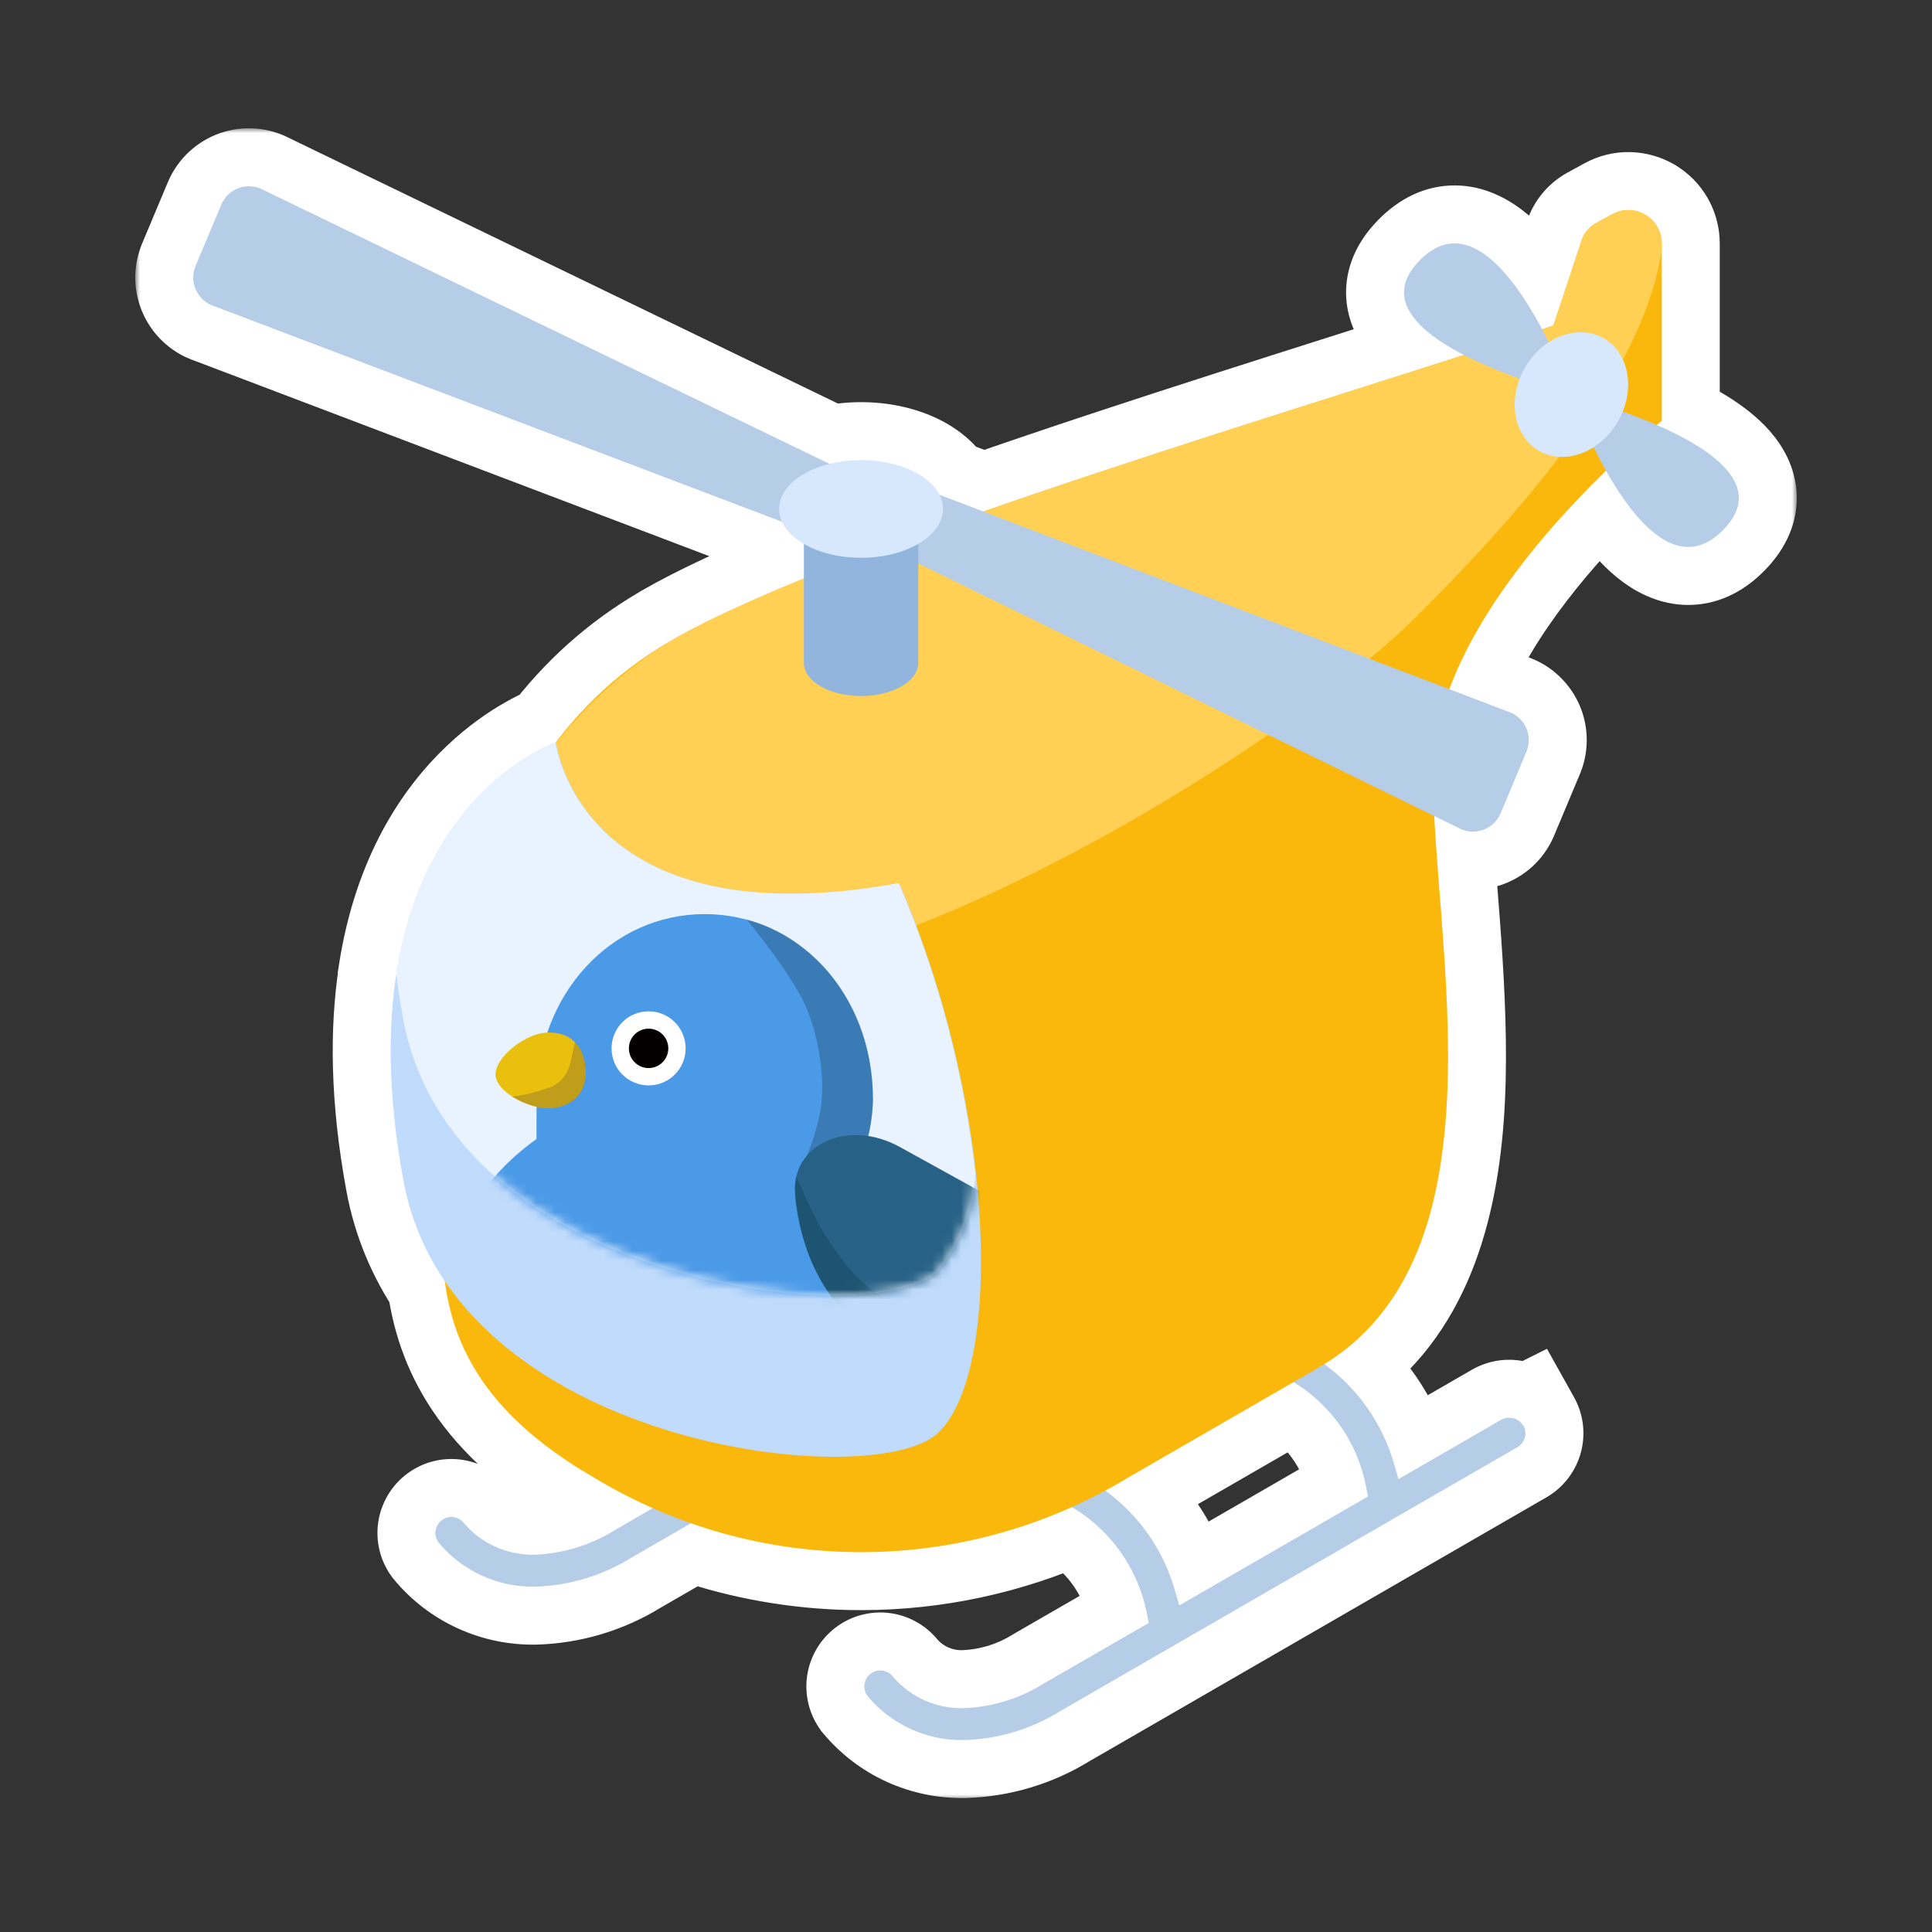 <svg width="200" height="200" viewBox="0 0 200 200" fill="none" xmlns="http://www.w3.org/2000/svg">
<rect x="0" y="0" width="200" height="200" fill="#333333" stroke="none"/>
<mask id="path-1-outside-1_922_10203" maskUnits="userSpaceOnUse" x="14.002" y="13.278" width="172" height="173" fill="black">
<rect fill="white" x="14.002" y="13.278" width="172" height="173"/>
<path d="M24.768 19.445C25.175 19.303 25.608 19.251 26.034 19.29C26.46 19.329 26.879 19.452 27.253 19.658L85.872 48.019C86.876 47.768 87.98 47.631 89.137 47.631C92.967 47.631 96.201 49.145 97.255 51.22L101.802 52.953C118.633 47.077 137.633 41.222 151.532 36.744C146.872 34.341 143.256 31.03 146.727 27.212C151.633 21.81 156.581 28.34 159.636 34.086C160.034 33.952 160.425 33.822 160.807 33.692L163.729 24.888H163.725C163.757 24.791 163.793 24.696 163.834 24.604C164.093 23.976 164.556 23.452 165.158 23.125L166.901 22.17C167.43 21.879 168.024 21.73 168.625 21.743C169.225 21.756 169.812 21.924 170.329 22.227C170.845 22.537 171.278 22.97 171.575 23.493C171.836 23.953 171.987 24.467 172.02 24.992C172.025 25.067 172.027 25.142 172.027 25.217V43.57C172.02 43.576 171.84 43.723 171.511 43.995C177.129 46.436 182.647 50.188 178.618 54.609C173.995 59.696 169.334 54.189 166.255 48.73C160.935 53.886 153.375 62.326 150.038 71.349L156.062 73.646C156.475 73.769 156.856 73.976 157.178 74.26C157.501 74.544 157.773 74.886 157.954 75.267C158.141 75.654 158.243 76.073 158.256 76.506C158.269 76.938 158.199 77.365 158.038 77.765L155.326 84.233C155.151 84.627 154.9 84.983 154.584 85.273C154.267 85.564 153.892 85.783 153.486 85.925C153.079 86.06 152.647 86.112 152.221 86.08C151.795 86.041 151.375 85.918 151 85.712L148.473 84.475C149.405 102.523 154.566 130.448 137.094 141.216C138.346 142.128 139.487 143.189 140.492 144.38C142.228 146.433 143.519 148.835 144.274 151.417L144.771 153.115L155.411 146.969C155.791 146.762 156.243 146.711 156.663 146.82C157.082 146.93 157.45 147.201 157.676 147.569L157.702 147.557C157.915 147.937 157.973 148.383 157.857 148.803C157.741 149.222 157.469 149.583 157.095 149.803L109.724 177.155C106.742 179.002 103.326 180.029 99.821 180.132C97.91 180.17 96.025 179.783 94.289 178.995C92.552 178.208 91.022 177.033 89.802 175.567C89.673 175.387 89.577 175.192 89.525 174.979C89.473 174.766 89.46 174.547 89.493 174.334C89.525 174.121 89.602 173.915 89.711 173.727C89.821 173.54 89.97 173.379 90.144 173.25C90.318 173.121 90.512 173.023 90.725 172.972C90.938 172.92 91.158 172.907 91.371 172.939C91.584 172.972 91.791 173.049 91.978 173.159C92.165 173.269 92.326 173.418 92.456 173.592C93.359 174.644 94.489 175.476 95.754 176.038C97.02 176.593 98.395 176.865 99.783 176.826C102.713 176.716 105.567 175.839 108.052 174.276L118.917 168.008L118.723 167.033C118.252 164.606 117.238 162.321 115.766 160.339C114.466 158.594 112.828 157.12 110.955 156.013C104.114 159.079 96.682 160.681 89.137 160.681C83.568 160.681 78.06 159.807 72.806 158.117C72.565 158.117 72.32 158.115 72.075 158.104C71.648 158.094 71.248 158.081 70.873 158.065L65.316 161.274C62.333 163.121 58.918 164.148 55.413 164.251C53.508 164.29 51.617 163.902 49.88 163.108C48.15 162.321 46.614 161.146 45.4 159.674C45.271 159.5 45.174 159.306 45.123 159.093C45.071 158.88 45.058 158.66 45.09 158.447C45.123 158.234 45.2 158.027 45.31 157.84C45.42 157.653 45.569 157.491 45.743 157.362C45.917 157.233 46.111 157.137 46.324 157.085C46.537 157.033 46.756 157.02 46.969 157.053C47.182 157.085 47.389 157.163 47.576 157.272C47.763 157.382 47.924 157.531 48.053 157.705C48.957 158.757 50.08 159.59 51.352 160.151C52.624 160.707 53.999 160.977 55.387 160.938C58.318 160.822 61.171 159.944 63.657 158.389L65.826 157.135C64.896 156.558 64.565 155.674 63.912 154.338C63.1 153.902 62.298 153.445 61.507 152.966C50.046 146.345 46.905 139.126 46.044 132.616C43.983 129.579 42.483 126.116 41.759 122.192C40.178 113.614 40.14 106.59 41.024 100.856C41.022 100.839 41.019 100.822 41.017 100.805C44 81.501 57.453 76.86 57.504 76.842C57.504 76.842 57.505 76.847 57.506 76.858C57.525 76.851 57.539 76.847 57.547 76.845C60.597 72.826 64.431 69.255 69.255 66.443C69.304 66.413 69.353 66.382 69.402 66.352C72.896 64.335 77.655 62.152 83.217 59.887V56.304C82.149 55.683 81.356 54.896 80.953 54.013L22.199 31.704C21.792 31.581 21.411 31.368 21.088 31.091C20.766 30.813 20.501 30.471 20.314 30.084C20.127 29.697 20.023 29.277 20.003 28.852C19.991 28.425 20.062 27.999 20.217 27.599L22.928 21.137C23.102 20.743 23.354 20.388 23.67 20.098C23.987 19.807 24.361 19.581 24.768 19.445ZM116.767 152.966C115.995 153.433 115.212 153.88 114.42 154.307C115.668 155.215 116.806 156.273 117.806 157.459C119.549 159.512 120.834 161.913 121.583 164.502L122.08 166.193L141.615 154.916L141.421 153.947C140.963 151.514 139.962 149.222 138.484 147.24C137.236 145.567 135.678 144.152 133.902 143.072L116.767 152.966Z"/>
</mask>
<path d="M24.768 19.445C25.175 19.303 25.608 19.251 26.034 19.29C26.46 19.329 26.879 19.452 27.253 19.658L85.872 48.019C86.876 47.768 87.98 47.631 89.137 47.631C92.967 47.631 96.201 49.145 97.255 51.22L101.802 52.953C118.633 47.077 137.633 41.222 151.532 36.744C146.872 34.341 143.256 31.03 146.727 27.212C151.633 21.81 156.581 28.34 159.636 34.086C160.034 33.952 160.425 33.822 160.807 33.692L163.729 24.888H163.725C163.757 24.791 163.793 24.696 163.834 24.604C164.093 23.976 164.556 23.452 165.158 23.125L166.901 22.17C167.43 21.879 168.024 21.73 168.625 21.743C169.225 21.756 169.812 21.924 170.329 22.227C170.845 22.537 171.278 22.97 171.575 23.493C171.836 23.953 171.987 24.467 172.02 24.992C172.025 25.067 172.027 25.142 172.027 25.217V43.57C172.02 43.576 171.84 43.723 171.511 43.995C177.129 46.436 182.647 50.188 178.618 54.609C173.995 59.696 169.334 54.189 166.255 48.73C160.935 53.886 153.375 62.326 150.038 71.349L156.062 73.646C156.475 73.769 156.856 73.976 157.178 74.26C157.501 74.544 157.773 74.886 157.954 75.267C158.141 75.654 158.243 76.073 158.256 76.506C158.269 76.938 158.199 77.365 158.038 77.765L155.326 84.233C155.151 84.627 154.9 84.983 154.584 85.273C154.267 85.564 153.892 85.783 153.486 85.925C153.079 86.06 152.647 86.112 152.221 86.08C151.795 86.041 151.375 85.918 151 85.712L148.473 84.475C149.405 102.523 154.566 130.448 137.094 141.216C138.346 142.128 139.487 143.189 140.492 144.38C142.228 146.433 143.519 148.835 144.274 151.417L144.771 153.115L155.411 146.969C155.791 146.762 156.243 146.711 156.663 146.82C157.082 146.93 157.45 147.201 157.676 147.569L157.702 147.557C157.915 147.937 157.973 148.383 157.857 148.803C157.741 149.222 157.469 149.583 157.095 149.803L109.724 177.155C106.742 179.002 103.326 180.029 99.821 180.132C97.91 180.17 96.025 179.783 94.289 178.995C92.552 178.208 91.022 177.033 89.802 175.567C89.673 175.387 89.577 175.192 89.525 174.979C89.473 174.766 89.46 174.547 89.493 174.334C89.525 174.121 89.602 173.915 89.711 173.727C89.821 173.54 89.97 173.379 90.144 173.25C90.318 173.121 90.512 173.023 90.725 172.972C90.938 172.92 91.158 172.907 91.371 172.939C91.584 172.972 91.791 173.049 91.978 173.159C92.165 173.269 92.326 173.418 92.456 173.592C93.359 174.644 94.489 175.476 95.754 176.038C97.02 176.593 98.395 176.865 99.783 176.826C102.713 176.716 105.567 175.839 108.052 174.276L118.917 168.008L118.723 167.033C118.252 164.606 117.238 162.321 115.766 160.339C114.466 158.594 112.828 157.12 110.955 156.013C104.114 159.079 96.682 160.681 89.137 160.681C83.568 160.681 78.06 159.807 72.806 158.117C72.565 158.117 72.32 158.115 72.075 158.104C71.648 158.094 71.248 158.081 70.873 158.065L65.316 161.274C62.333 163.121 58.918 164.148 55.413 164.251C53.508 164.29 51.617 163.902 49.88 163.108C48.15 162.321 46.614 161.146 45.4 159.674C45.271 159.5 45.174 159.306 45.123 159.093C45.071 158.88 45.058 158.66 45.09 158.447C45.123 158.234 45.2 158.027 45.31 157.84C45.42 157.653 45.569 157.491 45.743 157.362C45.917 157.233 46.111 157.137 46.324 157.085C46.537 157.033 46.756 157.02 46.969 157.053C47.182 157.085 47.389 157.163 47.576 157.272C47.763 157.382 47.924 157.531 48.053 157.705C48.957 158.757 50.08 159.59 51.352 160.151C52.624 160.707 53.999 160.977 55.387 160.938C58.318 160.822 61.171 159.944 63.657 158.389L65.826 157.135C64.896 156.558 64.565 155.674 63.912 154.338C63.1 153.902 62.298 153.445 61.507 152.966C50.046 146.345 46.905 139.126 46.044 132.616C43.983 129.579 42.483 126.116 41.759 122.192C40.178 113.614 40.14 106.59 41.024 100.856C41.022 100.839 41.019 100.822 41.017 100.805C44 81.501 57.453 76.86 57.504 76.842C57.504 76.842 57.505 76.847 57.506 76.858C57.525 76.851 57.539 76.847 57.547 76.845C60.597 72.826 64.431 69.255 69.255 66.443C69.304 66.413 69.353 66.382 69.402 66.352C72.896 64.335 77.655 62.152 83.217 59.887V56.304C82.149 55.683 81.356 54.896 80.953 54.013L22.199 31.704C21.792 31.581 21.411 31.368 21.088 31.091C20.766 30.813 20.501 30.471 20.314 30.084C20.127 29.697 20.023 29.277 20.003 28.852C19.991 28.425 20.062 27.999 20.217 27.599L22.928 21.137C23.102 20.743 23.354 20.388 23.67 20.098C23.987 19.807 24.361 19.581 24.768 19.445ZM116.767 152.966C115.995 153.433 115.212 153.88 114.42 154.307C115.668 155.215 116.806 156.273 117.806 157.459C119.549 159.512 120.834 161.913 121.583 164.502L122.08 166.193L141.615 154.916L141.421 153.947C140.963 151.514 139.962 149.222 138.484 147.24C137.236 145.567 135.678 144.152 133.902 143.072L116.767 152.966Z" fill="#E8F4FA"/>
<path d="M24.768 19.445L26.666 25.137L26.706 25.124L26.746 25.11L24.768 19.445ZM26.034 19.29L26.577 13.315L26.577 13.315L26.034 19.29ZM27.253 19.658L24.355 24.912L24.496 24.989L24.64 25.059L27.253 19.658ZM85.872 48.019L83.258 53.42L85.213 54.365L87.321 53.841L85.872 48.019ZM89.137 47.631L89.137 41.631H89.137V47.631ZM97.255 51.22L91.906 53.938L92.955 56.002L95.118 56.826L97.255 51.22ZM101.802 52.953L99.665 58.559L101.712 59.34L103.78 58.618L101.802 52.953ZM151.532 36.744L153.372 42.455L167.113 38.028L154.282 31.411L151.532 36.744ZM146.727 27.212L151.167 31.248L151.169 31.246L146.727 27.212ZM159.636 34.086L154.339 36.903L156.727 41.394L161.548 39.773L159.636 34.086ZM160.807 33.692L162.738 39.373L165.562 38.413L166.502 35.582L160.807 33.692ZM163.729 24.888L169.424 26.777L172.042 18.888H163.729V24.888ZM163.725 24.888L158.028 23.005L155.423 30.888H163.725V24.888ZM163.834 24.604L169.323 27.025L169.351 26.962L169.377 26.898L163.834 24.604ZM165.158 23.125L168.024 28.396L168.032 28.391L168.041 28.387L165.158 23.125ZM166.901 22.17L169.784 27.432L169.787 27.43L166.901 22.17ZM168.625 21.743L168.754 15.745L168.753 15.745L168.625 21.743ZM170.329 22.227L173.416 17.082L173.392 17.068L173.367 17.054L170.329 22.227ZM171.575 23.493L176.792 20.53L176.792 20.53L171.575 23.493ZM172.02 24.992L166.032 25.367L166.032 25.378L172.02 24.992ZM172.027 43.57L175.753 48.273L178.027 46.471V43.57H172.027ZM171.511 43.995L167.685 39.373L160.159 45.604L169.12 49.498L171.511 43.995ZM178.618 54.609L174.183 50.568L174.178 50.574L178.618 54.609ZM166.255 48.73L171.482 45.783L167.663 39.012L162.08 44.422L166.255 48.73ZM150.038 71.349L144.41 69.267L142.35 74.838L147.899 76.955L150.038 71.349ZM156.062 73.646L153.924 79.252L154.136 79.334L154.354 79.398L156.062 73.646ZM157.178 74.26L161.142 69.755L161.141 69.755L157.178 74.26ZM157.954 75.267L152.533 77.839L152.542 77.858L152.552 77.878L157.954 75.267ZM158.256 76.506L164.254 76.327L164.254 76.326L158.256 76.506ZM158.038 77.765L163.571 80.084L163.587 80.046L163.603 80.007L158.038 77.765ZM155.326 84.233L160.812 86.662L160.836 86.608L160.859 86.553L155.326 84.233ZM154.584 85.273L158.641 89.693L158.642 89.693L154.584 85.273ZM153.486 85.925L155.383 91.617L155.424 91.603L155.464 91.589L153.486 85.925ZM152.221 86.08L151.678 92.055L151.723 92.059L151.769 92.063L152.221 86.08ZM151 85.712L153.899 80.458L153.77 80.388L153.639 80.323L151 85.712ZM148.473 84.475L151.111 79.086L141.956 74.603L142.481 84.784L148.473 84.475ZM137.094 141.216L133.946 136.108L126.334 140.799L133.561 146.065L137.094 141.216ZM140.492 144.38L135.905 148.248L135.911 148.255L140.492 144.38ZM144.274 151.417L138.515 153.101L138.516 153.102L144.274 151.417ZM144.771 153.115L139.013 154.801L141.158 162.131L147.772 158.311L144.771 153.115ZM155.411 146.969L152.552 141.694L152.48 141.733L152.409 141.773L155.411 146.969ZM156.663 146.82L158.181 141.016L158.181 141.015L156.663 146.82ZM157.676 147.569L152.563 150.709L155.441 155.395L160.36 152.936L157.676 147.569ZM157.702 147.557L162.938 144.628L160.142 139.628L155.018 142.19L157.702 147.557ZM157.857 148.803L163.639 150.405L163.639 150.404L157.857 148.803ZM157.095 149.803L160.095 154.999L160.113 154.989L160.13 154.978L157.095 149.803ZM109.724 177.155L106.724 171.959L106.644 172.005L106.566 172.054L109.724 177.155ZM99.821 180.132L99.942 186.131L99.97 186.13L99.998 186.129L99.821 180.132ZM94.289 178.995L91.81 184.459L91.81 184.459L94.289 178.995ZM89.802 175.567L84.92 179.055L85.049 179.236L85.191 179.407L89.802 175.567ZM89.525 174.979L83.694 176.392L83.694 176.393L89.525 174.979ZM89.493 174.334L83.561 173.434L83.56 173.435L89.493 174.334ZM89.711 173.727L84.535 170.693L84.535 170.694L89.711 173.727ZM90.144 173.25L86.573 168.429L86.572 168.429L90.144 173.25ZM90.725 172.972L89.311 167.141L89.311 167.141L90.725 172.972ZM91.371 172.939L92.269 167.007L92.269 167.007L91.371 172.939ZM91.978 173.159L95.013 167.983L95.012 167.983L91.978 173.159ZM92.456 173.592L87.634 177.163L87.763 177.337L87.904 177.501L92.456 173.592ZM95.754 176.038L93.32 181.522L93.332 181.527L93.344 181.532L95.754 176.038ZM99.783 176.826L99.95 182.824L99.979 182.823L100.007 182.822L99.783 176.826ZM108.052 174.276L105.054 169.079L104.955 169.136L104.859 169.197L108.052 174.276ZM118.917 168.008L121.915 173.205L125.638 171.056L124.802 166.84L118.917 168.008ZM118.723 167.033L112.833 168.177L112.835 168.189L112.838 168.201L118.723 167.033ZM115.766 160.339L120.583 156.761L120.577 156.754L115.766 160.339ZM110.955 156.013L114.008 150.848L111.334 149.267L108.5 150.538L110.955 156.013ZM89.137 160.681L89.137 166.681L89.137 166.681L89.137 160.681ZM72.806 158.117L74.643 152.405L73.751 152.118L72.814 152.117L72.806 158.117ZM72.075 158.104L72.335 152.11L72.276 152.108L72.216 152.106L72.075 158.104ZM70.873 158.065L71.121 152.071L69.38 151.998L67.872 152.87L70.873 158.065ZM65.316 161.274L62.315 156.079L62.236 156.124L62.158 156.173L65.316 161.274ZM55.413 164.251L55.535 170.25L55.562 170.249L55.589 170.248L55.413 164.251ZM49.88 163.108L52.375 157.652L52.366 157.648L49.88 163.108ZM45.4 159.674L40.579 163.245L40.671 163.371L40.771 163.491L45.4 159.674ZM45.123 159.093L39.291 160.506L39.292 160.507L45.123 159.093ZM45.09 158.447L39.158 157.548L39.158 157.549L45.09 158.447ZM45.31 157.84L40.135 154.804L40.134 154.805L45.31 157.84ZM45.743 157.362L42.172 152.54L42.171 152.541L45.743 157.362ZM46.324 157.085L44.911 151.254L44.91 151.254L46.324 157.085ZM46.969 157.053L47.87 151.121L47.868 151.12L46.969 157.053ZM47.576 157.272L50.611 152.097L50.61 152.096L47.576 157.272ZM48.053 157.705L43.232 161.276L43.361 161.45L43.502 161.614L48.053 157.705ZM51.352 160.151L48.928 165.64L48.94 165.645L48.952 165.65L51.352 160.151ZM55.387 160.938L55.555 166.936L55.59 166.935L55.625 166.934L55.387 160.938ZM63.657 158.389L60.654 153.194L60.562 153.247L60.473 153.303L63.657 158.389ZM65.826 157.135L68.829 162.329L77.498 157.317L68.99 152.037L65.826 157.135ZM63.912 154.338L69.302 151.704L68.453 149.966L66.75 149.052L63.912 154.338ZM61.507 152.966L64.616 147.834L64.563 147.802L64.509 147.77L61.507 152.966ZM46.044 132.616L51.992 131.829L51.805 130.422L51.009 129.248L46.044 132.616ZM41.759 122.192L47.66 121.105L47.66 121.104L41.759 122.192ZM41.024 100.856L46.954 101.77L47.083 100.933L46.975 100.092L41.024 100.856ZM41.017 100.805L35.087 99.888L34.958 100.726L35.066 101.568L41.017 100.805ZM57.504 76.842L63.482 76.325L62.82 68.67L55.554 71.168L57.504 76.842ZM57.506 76.858L51.56 77.656L52.553 85.057L59.566 82.494L57.506 76.858ZM57.547 76.845L59.534 82.506L61.236 81.909L62.327 80.472L57.547 76.845ZM69.255 66.443L72.277 71.627L72.35 71.585L72.422 71.54L69.255 66.443ZM69.402 66.352L66.402 61.155L66.328 61.198L66.255 61.243L69.402 66.352ZM83.217 59.887L85.48 65.444L89.217 63.922V59.887H83.217ZM83.217 56.304H89.217V52.85L86.231 51.116L83.217 56.304ZM80.953 54.013L86.411 51.522L85.388 49.279L83.082 48.403L80.953 54.013ZM22.199 31.704L24.329 26.095L24.132 26.02L23.932 25.96L22.199 31.704ZM21.088 31.091L17.176 35.639L17.176 35.64L21.088 31.091ZM20.314 30.084L14.912 32.695L14.912 32.695L20.314 30.084ZM20.003 28.852L14.006 29.033L14.008 29.079L14.01 29.125L20.003 28.852ZM20.217 27.599L14.684 25.277L14.652 25.355L14.622 25.433L20.217 27.599ZM22.928 21.137L17.442 18.708L17.418 18.762L17.395 18.816L22.928 21.137ZM23.67 20.098L19.612 15.678L19.611 15.679L23.67 20.098ZM116.767 152.966L113.767 147.77L113.712 147.801L113.659 147.834L116.767 152.966ZM114.42 154.307L111.576 149.024L103.18 153.545L110.889 159.157L114.42 154.307ZM117.806 157.459L113.219 161.327L113.226 161.335L113.232 161.342L117.806 157.459ZM121.583 164.502L115.819 166.169L115.822 166.182L115.826 166.194L121.583 164.502ZM122.08 166.193L116.323 167.885L118.474 175.203L125.079 171.39L122.08 166.193ZM141.615 154.916L144.615 160.112L148.341 157.961L147.499 153.742L141.615 154.916ZM141.421 153.947L135.525 155.058L135.531 155.09L135.537 155.122L141.421 153.947ZM138.484 147.24L143.293 143.653L143.293 143.653L138.484 147.24ZM133.902 143.072L137.02 137.946L133.982 136.098L130.902 137.876L133.902 143.072ZM24.768 19.445L26.746 25.11C26.335 25.253 25.907 25.303 25.491 25.265L26.034 19.29L26.577 13.315C25.308 13.199 24.015 13.353 22.79 13.781L24.768 19.445ZM26.034 19.29L25.49 25.265C25.142 25.234 24.752 25.131 24.355 24.912L27.253 19.658L30.152 14.405C29.006 13.773 27.777 13.424 26.577 13.315L26.034 19.29ZM27.253 19.658L24.64 25.059L83.258 53.42L85.872 48.019L88.485 42.617L29.866 14.257L27.253 19.658ZM85.872 48.019L87.321 53.841C87.834 53.713 88.45 53.631 89.137 53.631V47.631V41.631C87.51 41.631 85.919 41.824 84.423 42.196L85.872 48.019ZM89.137 47.631L89.137 53.631C90.295 53.631 91.21 53.865 91.777 54.12C92.054 54.244 92.18 54.343 92.199 54.359C92.221 54.377 92.068 54.256 91.906 53.938L97.255 51.22L102.604 48.501C101.252 45.84 98.879 44.156 96.697 43.175C94.426 42.154 91.81 41.631 89.137 41.631L89.137 47.631ZM97.255 51.22L95.118 56.826L99.665 58.559L101.802 52.953L103.94 47.347L99.393 45.613L97.255 51.22ZM101.802 52.953L103.78 58.618C120.519 52.773 139.364 46.968 153.372 42.455L151.532 36.744L149.692 31.033C135.902 35.476 116.746 41.38 99.825 47.288L101.802 52.953ZM151.532 36.744L154.282 31.411C153.315 30.913 152.527 30.43 151.937 29.985C151.647 29.767 151.437 29.582 151.292 29.437C151.145 29.29 151.095 29.214 151.098 29.219C151.119 29.251 151.402 29.725 151.336 30.49C151.271 31.24 150.936 31.502 151.167 31.248L146.727 27.212L142.288 23.176C140.782 24.831 139.598 26.939 139.38 29.459C139.162 31.993 139.989 34.161 141.063 35.799C143.014 38.774 146.285 40.789 148.782 42.077L151.532 36.744ZM146.727 27.212L151.169 31.246C151.641 30.726 151.474 31.154 150.672 31.192C149.992 31.225 149.813 30.922 150.274 31.267C150.73 31.609 151.383 32.276 152.166 33.354C152.923 34.397 153.66 35.626 154.339 36.903L159.636 34.086L164.934 31.269C163.354 28.298 160.842 24.195 157.477 21.67C155.706 20.34 153.179 19.058 150.096 19.206C146.891 19.36 144.266 20.997 142.285 23.178L146.727 27.212ZM159.636 34.086L161.548 39.773C161.917 39.649 162.346 39.507 162.738 39.373L160.807 33.692L158.876 28.012C158.505 28.138 158.151 28.255 157.724 28.399L159.636 34.086ZM160.807 33.692L166.502 35.582L169.424 26.777L163.729 24.888L158.034 22.998L155.113 31.803L160.807 33.692ZM163.729 24.888V18.888H163.725V24.888V30.888H163.729V24.888ZM163.725 24.888L169.422 26.77C169.405 26.823 169.373 26.911 169.323 27.025L163.834 24.604L158.344 22.182C158.212 22.481 158.109 22.759 158.028 23.005L163.725 24.888ZM163.834 24.604L169.377 26.898C169.125 27.509 168.658 28.051 168.024 28.396L165.158 23.125L162.291 17.854C160.454 18.853 159.062 20.443 158.29 22.309L163.834 24.604ZM165.158 23.125L168.041 28.387L169.784 27.432L166.901 22.17L164.018 16.908L162.275 17.863L165.158 23.125ZM166.901 22.17L169.787 27.43C169.418 27.633 168.975 27.752 168.496 27.742L168.625 21.743L168.753 15.745C167.073 15.709 165.442 16.126 164.014 16.91L166.901 22.17ZM168.625 21.743L168.496 27.742C168.062 27.732 167.649 27.612 167.29 27.401L170.329 22.227L173.367 17.054C171.976 16.236 170.388 15.78 168.754 15.745L168.625 21.743ZM170.329 22.227L167.242 27.372C166.916 27.177 166.596 26.875 166.357 26.456L171.575 23.493L176.792 20.53C175.96 19.065 174.774 17.898 173.416 17.082L170.329 22.227ZM171.575 23.493L166.357 26.456C166.163 26.114 166.055 25.741 166.032 25.367L172.02 24.992L178.008 24.618C177.919 23.192 177.508 21.792 176.792 20.53L171.575 23.493ZM172.02 24.992L166.032 25.378C166.028 25.304 166.027 25.249 166.027 25.217H172.027H178.027C178.027 25.035 178.022 24.829 178.008 24.607L172.02 24.992ZM172.027 25.217H166.027V43.57H172.027H178.027V25.217H172.027ZM172.027 43.57L168.301 38.868C168.23 38.924 167.985 39.125 167.685 39.373L171.511 43.995L175.337 48.617C175.497 48.485 175.619 48.384 175.7 48.317C175.741 48.283 175.772 48.258 175.791 48.243C175.801 48.234 175.807 48.23 175.81 48.227C175.812 48.226 175.811 48.227 175.808 48.229C175.807 48.23 175.804 48.232 175.799 48.236C175.797 48.238 175.792 48.242 175.787 48.246C175.783 48.249 175.77 48.26 175.753 48.273L172.027 43.57ZM171.511 43.995L169.12 49.498C170.356 50.035 171.485 50.602 172.418 51.175C173.387 51.77 173.93 52.242 174.175 52.52C174.422 52.801 174.033 52.493 174.002 51.657C173.965 50.701 174.43 50.297 174.183 50.568L178.618 54.609L183.052 58.651C184.82 56.712 186.106 54.181 185.993 51.201C185.884 48.341 184.521 46.114 183.189 44.599C180.676 41.739 176.821 39.76 173.902 38.492L171.511 43.995ZM178.618 54.609L174.178 50.574C173.725 51.071 173.846 50.707 174.571 50.634C175.242 50.567 175.508 50.848 175.193 50.637C174.853 50.41 174.289 49.9 173.562 48.971C172.86 48.074 172.155 46.978 171.482 45.783L166.255 48.73L161.029 51.678C162.634 54.523 165.142 58.351 168.522 60.612C170.334 61.824 172.825 62.869 175.767 62.574C178.762 62.274 181.199 60.69 183.058 58.645L178.618 54.609ZM166.255 48.73L162.08 44.422C156.635 49.698 148.238 58.918 144.41 69.267L150.038 71.349L155.665 73.43C158.511 65.734 165.234 58.075 170.431 53.039L166.255 48.73ZM150.038 71.349L147.899 76.955L153.924 79.252L156.062 73.646L158.2 68.04L152.176 65.743L150.038 71.349ZM156.062 73.646L154.354 79.398C153.965 79.283 153.569 79.076 153.215 78.764L157.178 74.26L161.141 69.755C160.143 68.876 158.985 68.256 157.77 67.895L156.062 73.646ZM157.178 74.26L153.214 78.764C153.015 78.588 152.749 78.295 152.533 77.839L157.954 75.267L163.374 72.694C162.796 71.477 161.987 70.499 161.142 69.755L157.178 74.26ZM157.954 75.267L152.552 77.878C152.37 77.502 152.271 77.093 152.259 76.686L158.256 76.506L164.254 76.326C164.216 75.054 163.912 73.806 163.356 72.656L157.954 75.267ZM158.256 76.506L152.259 76.685C152.249 76.344 152.304 75.94 152.473 75.522L158.038 77.765L163.603 80.007C164.094 78.789 164.29 77.532 164.254 76.327L158.256 76.506ZM158.038 77.765L152.504 75.445L149.792 81.914L155.326 84.233L160.859 86.553L163.571 80.084L158.038 77.765ZM155.326 84.233L149.839 81.805C149.987 81.471 150.212 81.142 150.525 80.854L154.584 85.273L158.642 89.693C159.588 88.824 160.316 87.783 160.812 86.662L155.326 84.233ZM154.584 85.273L150.526 80.854C150.843 80.562 151.187 80.372 151.508 80.26L153.486 85.925L155.464 91.589C156.598 91.193 157.691 90.566 158.641 89.693L154.584 85.273ZM153.486 85.925L151.589 80.233C151.95 80.112 152.318 80.07 152.674 80.097L152.221 86.08L151.769 92.063C152.977 92.154 154.208 92.008 155.383 91.617L153.486 85.925ZM152.221 86.08L152.764 80.105C153.11 80.136 153.5 80.238 153.899 80.458L151 85.712L148.102 90.965C149.25 91.599 150.48 91.947 151.678 92.055L152.221 86.08ZM151 85.712L153.639 80.323L151.111 79.086L148.473 84.475L145.835 89.863L148.362 91.101L151 85.712ZM148.473 84.475L142.481 84.784C142.984 94.518 144.443 105.041 143.701 115.136C142.97 125.088 140.187 132.262 133.946 136.108L137.094 141.216L140.242 146.324C151.474 139.402 154.846 127.228 155.669 116.014C156.482 104.943 154.894 92.479 154.465 84.165L148.473 84.475ZM137.094 141.216L133.561 146.065C134.426 146.695 135.213 147.427 135.905 148.248L140.492 144.38L145.079 140.512C143.762 138.95 142.266 137.56 140.628 136.366L137.094 141.216ZM140.492 144.38L135.911 148.255C137.105 149.666 137.995 151.322 138.515 153.101L144.274 151.417L150.033 149.733C149.043 146.348 147.352 143.199 145.073 140.505L140.492 144.38ZM144.274 151.417L138.516 153.102L139.013 154.801L144.771 153.115L150.529 151.43L150.032 149.731L144.274 151.417ZM144.771 153.115L147.772 158.311L158.412 152.164L155.411 146.969L152.409 141.773L141.77 147.92L144.771 153.115ZM155.411 146.969L158.27 152.244C157.285 152.777 156.169 152.893 155.145 152.625L156.663 146.82L158.181 141.015C156.317 140.528 154.298 140.747 152.552 141.694L155.411 146.969ZM156.663 146.82L155.144 152.625C154.083 152.347 153.156 151.674 152.563 150.709L157.676 147.569L162.789 144.43C161.745 142.729 160.081 141.513 158.181 141.016L156.663 146.82ZM157.676 147.569L160.36 152.936L160.385 152.923L157.702 147.557L155.018 142.19L154.993 142.203L157.676 147.569ZM157.702 147.557L152.465 150.486C151.931 149.531 151.756 148.352 152.075 147.201L157.857 148.803L163.639 150.404C164.19 148.414 163.898 146.344 162.938 144.628L157.702 147.557ZM157.857 148.803L152.075 147.2C152.361 146.169 153.043 145.223 154.06 144.627L157.095 149.803L160.13 154.978C161.896 153.943 163.121 152.275 163.639 150.405L157.857 148.803ZM157.095 149.803L154.095 144.607L106.724 171.959L109.724 177.155L112.724 182.351L160.095 154.999L157.095 149.803ZM109.724 177.155L106.566 172.054C104.48 173.345 102.093 174.062 99.644 174.134L99.821 180.132L99.998 186.129C104.559 185.995 109.003 184.658 112.882 182.257L109.724 177.155ZM99.821 180.132L99.699 174.133C98.684 174.154 97.687 173.948 96.767 173.531L94.289 178.995L91.81 184.459C94.363 185.617 97.136 186.187 99.942 186.131L99.821 180.132ZM94.289 178.995L96.767 173.531C95.869 173.124 95.064 172.51 94.413 171.728L89.802 175.567L85.191 179.407C86.981 181.555 89.235 183.291 91.81 184.459L94.289 178.995ZM89.802 175.567L94.685 172.08C94.917 172.406 95.196 172.905 95.356 173.566L89.525 174.979L83.694 176.393C83.957 177.48 84.429 178.367 84.92 179.055L89.802 175.567ZM89.525 174.979L95.356 173.567C95.471 174.042 95.519 174.609 95.425 175.233L89.493 174.334L83.56 173.435C83.401 174.484 83.475 175.491 83.694 176.392L89.525 174.979ZM89.493 174.334L95.425 175.234C95.333 175.84 95.128 176.351 94.888 176.761L89.711 173.727L84.535 170.694C84.076 171.478 83.717 172.402 83.561 173.434L89.493 174.334ZM89.711 173.727L94.888 176.762C94.561 177.318 94.147 177.751 93.716 178.071L90.144 173.25L86.572 168.429C85.792 169.007 85.081 169.763 84.535 170.693L89.711 173.727ZM90.144 173.25L93.715 178.071C93.34 178.349 92.812 178.639 92.139 178.803L90.725 172.972L89.311 167.141C88.212 167.407 87.296 167.892 86.573 168.429L90.144 173.25ZM90.725 172.972L92.139 178.803C91.662 178.918 91.094 178.966 90.473 178.872L91.371 172.939L92.269 167.007C91.221 166.848 90.215 166.922 89.311 167.141L90.725 172.972ZM91.371 172.939L90.472 178.872C89.855 178.778 89.343 178.57 88.944 178.335L91.978 173.159L95.012 167.983C94.238 167.529 93.313 167.165 92.269 167.007L91.371 172.939ZM91.978 173.159L88.943 178.335C88.388 178.01 87.955 177.596 87.634 177.163L92.456 173.592L97.277 170.02C96.698 169.239 95.942 168.528 95.013 167.983L91.978 173.159ZM92.456 173.592L87.904 177.501C89.399 179.242 91.257 180.606 93.32 181.522L95.754 176.038L98.189 170.554C97.721 170.346 97.319 170.046 97.007 169.682L92.456 173.592ZM95.754 176.038L93.344 181.532C95.414 182.441 97.669 182.887 99.95 182.824L99.783 176.826L99.615 170.828C99.121 170.842 98.625 170.746 98.165 170.544L95.754 176.038ZM99.783 176.826L100.007 182.822C103.988 182.673 107.865 181.481 111.245 179.356L108.052 174.276L104.859 169.197C103.268 170.196 101.439 170.76 99.558 170.83L99.783 176.826ZM108.052 174.276L111.051 179.473L121.915 173.205L118.917 168.008L115.918 162.811L105.054 169.079L108.052 174.276ZM118.917 168.008L124.802 166.84L124.608 165.866L118.723 167.033L112.838 168.201L113.031 169.175L118.917 168.008ZM118.723 167.033L124.613 165.89C123.969 162.572 122.585 159.457 120.583 156.761L115.766 160.339L110.949 163.916C111.891 165.184 112.535 166.64 112.833 168.177L118.723 167.033ZM115.766 160.339L120.577 156.754C118.803 154.372 116.568 152.361 114.008 150.848L110.955 156.013L107.901 161.177C109.088 161.879 110.129 162.815 110.955 163.924L115.766 160.339ZM110.955 156.013L108.5 150.538C102.429 153.26 95.833 154.681 89.137 154.681L89.137 160.681L89.137 166.681C97.532 166.681 105.8 164.899 113.409 161.488L110.955 156.013ZM89.137 160.681V154.681C84.196 154.681 79.308 153.905 74.643 152.405L72.806 158.117L70.969 163.829C76.813 165.709 82.94 166.681 89.137 166.681V160.681ZM72.806 158.117L72.814 152.117C72.585 152.117 72.446 152.115 72.335 152.11L72.075 158.104L71.814 164.099C72.193 164.115 72.545 164.117 72.798 164.117L72.806 158.117ZM72.075 158.104L72.216 152.106C71.827 152.097 71.463 152.085 71.121 152.071L70.873 158.065L70.624 164.06C71.033 164.077 71.469 164.092 71.933 164.103L72.075 158.104ZM70.873 158.065L67.872 152.87L62.315 156.079L65.316 161.274L68.317 166.47L73.873 163.261L70.873 158.065ZM65.316 161.274L62.158 156.173C60.072 157.464 57.685 158.181 55.236 158.254L55.413 164.251L55.589 170.248C60.151 170.114 64.595 168.777 68.474 166.376L65.316 161.274ZM55.413 164.251L55.291 158.252C54.28 158.273 53.284 158.067 52.375 157.652L49.88 163.108L47.385 168.565C49.95 169.738 52.737 170.307 55.535 170.25L55.413 164.251ZM49.88 163.108L52.366 157.648C51.462 157.236 50.66 156.622 50.029 155.857L45.4 159.674L40.771 163.491C42.567 165.67 44.838 167.405 47.395 168.569L49.88 163.108ZM45.4 159.674L50.221 156.102C50.51 156.492 50.794 157.021 50.953 157.679L45.123 159.093L39.292 160.507C39.554 161.591 40.032 162.507 40.579 163.245L45.4 159.674ZM45.123 159.093L50.954 157.679C51.069 158.156 51.117 158.723 51.023 159.345L45.09 158.447L39.158 157.549C38.999 158.597 39.073 159.603 39.291 160.506L45.123 159.093ZM45.09 158.447L51.023 159.346C50.929 159.963 50.721 160.475 50.486 160.874L45.31 157.84L40.134 154.805C39.68 155.579 39.316 156.505 39.158 157.548L45.09 158.447ZM45.31 157.84L50.485 160.876C50.161 161.429 49.747 161.863 49.314 162.184L45.743 157.362L42.171 152.541C41.39 153.12 40.679 153.876 40.135 154.804L45.31 157.84ZM45.743 157.362L49.313 162.184C48.925 162.472 48.397 162.756 47.737 162.916L46.324 157.085L44.91 151.254C43.825 151.517 42.909 151.995 42.172 152.54L45.743 157.362ZM46.324 157.085L47.736 162.916C47.261 163.031 46.694 163.079 46.07 162.985L46.969 157.053L47.868 151.12C46.819 150.961 45.812 151.035 44.911 151.254L46.324 157.085ZM46.969 157.053L46.069 162.985C45.448 162.89 44.936 162.68 44.541 162.449L47.576 157.272L50.61 152.096C49.841 151.645 48.917 151.28 47.87 151.121L46.969 157.053ZM47.576 157.272L44.541 162.448C43.986 162.123 43.552 161.709 43.232 161.276L48.053 157.705L52.875 154.134C52.296 153.353 51.54 152.641 50.611 152.097L47.576 157.272ZM48.053 157.705L43.502 161.614C44.991 163.348 46.842 164.719 48.928 165.64L51.352 160.151L53.776 154.663C53.319 154.461 52.923 154.166 52.605 153.796L48.053 157.705ZM51.352 160.151L48.952 165.65C51.023 166.555 53.275 167 55.555 166.936L55.387 160.938L55.22 154.941C54.724 154.955 54.225 154.859 53.753 154.652L51.352 160.151ZM55.387 160.938L55.625 166.934C59.596 166.776 63.465 165.587 66.84 163.474L63.657 158.389L60.473 153.303C58.878 154.302 57.04 154.868 55.149 154.943L55.387 160.938ZM63.657 158.389L66.66 163.583L68.829 162.329L65.826 157.135L62.823 151.94L60.654 153.194L63.657 158.389ZM65.826 157.135L68.99 152.037C69.099 152.105 69.212 152.185 69.323 152.277C69.435 152.369 69.534 152.463 69.619 152.555C69.789 152.738 69.876 152.878 69.887 152.896C69.892 152.904 69.883 152.89 69.856 152.84C69.829 152.79 69.793 152.718 69.741 152.612C69.688 152.503 69.63 152.384 69.555 152.226C69.483 152.076 69.396 151.895 69.302 151.704L63.912 154.338L58.521 156.972C58.768 157.478 59.886 160.51 62.662 162.233L65.826 157.135ZM63.912 154.338L66.75 149.052C66.028 148.664 65.317 148.258 64.616 147.834L61.507 152.966L58.399 158.098C59.279 158.631 60.171 159.14 61.074 159.624L63.912 154.338ZM61.507 152.966L64.509 147.77C59.395 144.817 56.49 141.936 54.774 139.393C53.078 136.879 52.329 134.381 51.992 131.829L46.044 132.616L40.095 133.403C40.619 137.361 41.872 141.727 44.827 146.106C47.762 150.455 52.158 154.494 58.506 158.161L61.507 152.966ZM46.044 132.616L51.009 129.248C49.389 126.86 48.225 124.168 47.66 121.105L41.759 122.192L35.859 123.28C36.741 128.064 38.577 132.298 41.078 135.984L46.044 132.616ZM41.759 122.192L47.66 121.104C46.181 113.083 46.188 106.743 46.954 101.77L41.024 100.856L35.094 99.942C34.093 106.437 34.174 114.145 35.859 123.28L41.759 122.192ZM41.024 100.856L46.975 100.092C46.973 100.077 46.971 100.064 46.97 100.055C46.969 100.046 46.968 100.038 46.967 100.034C46.967 100.029 46.967 100.029 46.967 100.03C46.967 100.031 46.968 100.035 46.968 100.042L41.017 100.805L35.066 101.568C35.068 101.583 35.069 101.596 35.071 101.605C35.072 101.615 35.073 101.623 35.074 101.627C35.074 101.632 35.074 101.632 35.074 101.632C35.074 101.632 35.074 101.627 35.073 101.621L41.024 100.856ZM41.017 100.805L46.947 101.721C49.445 85.553 60.434 82.179 59.455 82.516L57.504 76.842L55.554 71.168C54.471 71.54 38.555 77.449 35.087 99.888L41.017 100.805ZM57.504 76.842C51.527 77.359 51.527 77.359 51.527 77.359C51.527 77.359 51.527 77.359 51.527 77.36C51.527 77.36 51.527 77.36 51.527 77.361C51.527 77.361 51.527 77.362 51.527 77.363C51.527 77.364 51.527 77.365 51.527 77.367C51.528 77.37 51.528 77.373 51.528 77.375C51.529 77.381 51.529 77.387 51.53 77.392C51.531 77.404 51.532 77.415 51.533 77.427C51.535 77.451 51.538 77.475 51.541 77.5C51.546 77.549 51.552 77.602 51.56 77.656L57.506 76.858L63.453 76.06C63.459 76.104 63.464 76.148 63.469 76.192C63.471 76.214 63.474 76.236 63.476 76.258C63.477 76.269 63.478 76.281 63.479 76.292C63.48 76.297 63.48 76.303 63.481 76.308C63.481 76.311 63.481 76.314 63.481 76.317C63.481 76.318 63.482 76.319 63.482 76.321C63.482 76.322 63.482 76.322 63.482 76.323C63.482 76.323 63.482 76.324 63.482 76.324C63.482 76.324 63.482 76.324 63.482 76.324C63.482 76.325 63.482 76.325 57.504 76.842ZM57.506 76.858L59.566 82.494C59.518 82.511 59.475 82.526 59.439 82.538C59.403 82.551 59.374 82.56 59.358 82.565C59.354 82.566 59.351 82.567 59.349 82.568C59.347 82.568 59.346 82.569 59.346 82.569C59.345 82.569 59.345 82.569 59.345 82.569C59.344 82.57 59.347 82.569 59.349 82.568C59.351 82.567 59.355 82.566 59.36 82.564C59.366 82.563 59.373 82.56 59.382 82.557C59.391 82.554 59.403 82.551 59.416 82.546C59.43 82.542 59.447 82.536 59.466 82.53C59.485 82.523 59.508 82.515 59.534 82.506L57.547 76.845L55.561 71.183C55.609 71.166 55.649 71.153 55.672 71.145C55.695 71.138 55.713 71.132 55.72 71.13C55.726 71.128 55.732 71.126 55.727 71.128C55.724 71.129 55.715 71.131 55.704 71.135C55.655 71.15 55.562 71.181 55.447 71.223L57.506 76.858ZM57.547 76.845L62.327 80.472C64.936 77.033 68.188 74.01 72.277 71.627L69.255 66.443L66.234 61.26C60.675 64.5 56.257 68.62 52.768 73.218L57.547 76.845ZM69.255 66.443L72.422 71.54C72.468 71.511 72.513 71.483 72.529 71.472C72.553 71.457 72.554 71.457 72.549 71.46L69.402 66.352L66.255 61.243C66.201 61.276 66.152 61.307 66.128 61.322C66.112 61.332 66.106 61.337 66.097 61.342C66.091 61.346 66.088 61.347 66.089 61.347L69.255 66.443ZM69.402 66.352L72.402 71.548C75.543 69.734 80.007 67.672 85.48 65.444L83.217 59.887L80.954 54.33C75.303 56.631 70.249 58.935 66.402 61.155L69.402 66.352ZM83.217 59.887H89.217V56.304H83.217H77.217V59.887H83.217ZM83.217 56.304L86.231 51.116C86.084 51.03 86.053 50.989 86.092 51.028C86.132 51.068 86.275 51.224 86.411 51.522L80.953 54.013L75.494 56.503C76.561 58.841 78.416 60.453 80.203 61.492L83.217 56.304ZM80.953 54.013L83.082 48.403L24.329 26.095L22.199 31.704L20.069 37.313L78.823 59.622L80.953 54.013ZM22.199 31.704L23.932 25.96C24.361 26.089 24.716 26.297 25.001 26.542L21.088 31.091L17.176 35.64C18.107 36.44 19.224 37.074 20.466 37.448L22.199 31.704ZM21.088 31.091L25.001 26.542C25.296 26.796 25.541 27.111 25.716 27.473L20.314 30.084L14.912 32.695C15.461 33.831 16.235 34.831 17.176 35.639L21.088 31.091ZM20.314 30.084L25.716 27.473C25.889 27.831 25.98 28.209 25.997 28.578L20.003 28.852L14.01 29.125C14.065 30.346 14.364 31.562 14.912 32.695L20.314 30.084ZM20.003 28.852L26.001 28.67C26.012 29.037 25.95 29.409 25.813 29.765L20.217 27.599L14.622 25.433C14.175 26.588 13.969 27.814 14.006 29.033L20.003 28.852ZM20.217 27.599L25.75 29.92L28.461 23.458L22.928 21.137L17.395 18.816L14.684 25.277L20.217 27.599ZM22.928 21.137L28.415 23.565C28.265 23.905 28.038 24.233 27.729 24.516L23.67 20.098L19.611 15.679C18.671 16.543 17.94 17.581 17.442 18.708L22.928 21.137ZM23.67 20.098L27.729 24.517C27.457 24.766 27.105 24.991 26.666 25.137L24.768 19.445L22.871 13.753C21.618 14.171 20.516 14.848 19.612 15.678L23.67 20.098ZM116.767 152.966L113.659 147.834C112.975 148.248 112.281 148.644 111.576 149.024L114.42 154.307L117.265 159.589C118.144 159.116 119.015 158.619 119.876 158.098L116.767 152.966ZM114.42 154.307L110.889 159.157C111.748 159.783 112.531 160.511 113.219 161.327L117.806 157.459L122.393 153.591C121.08 152.034 119.588 150.647 117.952 149.456L114.42 154.307ZM117.806 157.459L113.232 161.342C114.422 162.743 115.304 164.388 115.819 166.169L121.583 164.502L127.346 162.834C126.364 159.438 124.676 156.28 122.38 153.576L117.806 157.459ZM121.583 164.502L115.826 166.194L116.323 167.885L122.08 166.193L127.836 164.502L127.339 162.81L121.583 164.502ZM122.08 166.193L125.079 171.39L144.615 160.112L141.615 154.916L138.615 149.72L119.08 160.997L122.08 166.193ZM141.615 154.916L147.499 153.742L147.305 152.773L141.421 153.947L135.537 155.122L135.731 156.09L141.615 154.916ZM141.421 153.947L147.318 152.837C146.692 149.513 145.322 146.373 143.293 143.653L138.484 147.24L133.674 150.828C134.602 152.071 135.234 153.514 135.525 155.058L141.421 153.947ZM138.484 147.24L143.293 143.653C141.583 141.36 139.45 139.425 137.02 137.946L133.902 143.072L130.784 148.198C131.905 148.88 132.888 149.773 133.675 150.828L138.484 147.24ZM133.902 143.072L130.902 137.876L113.767 147.77L116.767 152.966L119.767 158.162L136.902 148.268L133.902 143.072Z" fill="white" mask="url(#path-1-outside-1_922_10203)"/>
<path d="M157.676 147.569C157.45 147.201 157.082 146.93 156.663 146.82C156.243 146.711 155.791 146.762 155.41 146.969L144.771 153.115L144.274 151.417C143.519 148.835 142.228 146.433 140.491 144.38C138.755 142.321 136.612 140.649 134.191 139.467C133.784 139.306 133.332 139.306 132.932 139.467C132.525 139.629 132.202 139.945 132.022 140.339C131.854 140.746 131.847 141.198 132.015 141.604C132.183 142.011 132.499 142.334 132.9 142.508C135.094 143.638 137.005 145.258 138.484 147.24C139.962 149.222 140.963 151.514 141.421 153.947L141.615 154.916L122.08 166.194L121.583 164.502C120.834 161.914 119.549 159.512 117.806 157.459C116.07 155.4 113.92 153.728 111.499 152.553C111.093 152.385 110.641 152.385 110.24 152.553C109.834 152.714 109.511 153.031 109.33 153.424C109.156 153.831 109.156 154.283 109.317 154.69C109.479 155.096 109.801 155.426 110.202 155.594C112.39 156.736 114.295 158.363 115.766 160.338C117.238 162.32 118.252 164.606 118.723 167.033L118.917 168.008L108.052 174.276C105.567 175.838 102.713 176.716 99.782 176.826C98.394 176.865 97.019 176.594 95.754 176.038C94.489 175.477 93.359 174.644 92.455 173.592C92.326 173.417 92.165 173.269 91.978 173.159C91.79 173.049 91.584 172.972 91.371 172.94C91.158 172.907 90.938 172.92 90.725 172.972C90.512 173.024 90.319 173.12 90.144 173.25C89.97 173.379 89.821 173.54 89.712 173.727C89.602 173.914 89.525 174.121 89.492 174.334C89.46 174.547 89.473 174.767 89.525 174.98C89.576 175.193 89.673 175.386 89.802 175.567C91.022 177.033 92.552 178.207 94.289 178.995C96.025 179.783 97.91 180.17 99.821 180.131C103.327 180.028 106.742 179.002 109.724 177.155L157.095 149.803C157.47 149.583 157.741 149.222 157.857 148.802C157.973 148.383 157.915 147.937 157.702 147.556L157.676 147.569Z" fill="#B6CDE7"/>
<path d="M113.268 131.656C113.042 131.282 112.68 131.017 112.254 130.901C111.835 130.791 111.383 130.843 111.002 131.056L100.363 137.202L99.866 135.51C99.111 132.928 97.82 130.527 96.083 128.474C94.347 126.414 92.197 124.742 89.782 123.561C89.376 123.4 88.924 123.4 88.523 123.561C88.117 123.722 87.794 124.039 87.62 124.432C87.445 124.839 87.445 125.291 87.607 125.698C87.775 126.104 88.091 126.427 88.491 126.602C90.686 127.731 92.597 129.352 94.075 131.334C95.554 133.315 96.554 135.607 97.013 138.041L97.206 139.016L77.672 150.294L77.175 148.596C76.426 146.007 75.141 143.612 73.405 141.553C71.668 139.493 69.518 137.828 67.097 136.653C66.691 136.485 66.239 136.485 65.839 136.653C65.432 136.814 65.109 137.131 64.928 137.531C64.844 137.731 64.799 137.944 64.793 138.164C64.793 138.383 64.832 138.596 64.915 138.796C64.999 138.996 65.116 139.184 65.27 139.338C65.425 139.493 65.606 139.616 65.806 139.7C67.995 140.843 69.893 142.469 71.371 144.451C72.843 146.433 73.856 148.718 74.328 151.139L74.521 152.114L63.657 158.389C61.171 159.945 58.318 160.823 55.387 160.939C53.999 160.978 52.624 160.706 51.352 160.151C50.081 159.59 48.957 158.757 48.053 157.705C47.924 157.53 47.763 157.382 47.576 157.272C47.389 157.162 47.182 157.085 46.969 157.053C46.756 157.02 46.536 157.033 46.323 157.085C46.11 157.137 45.917 157.233 45.742 157.362C45.568 157.492 45.42 157.653 45.31 157.84C45.2 158.027 45.123 158.234 45.09 158.447C45.058 158.66 45.071 158.88 45.123 159.093C45.174 159.306 45.271 159.499 45.4 159.674C46.614 161.145 48.15 162.32 49.88 163.108C51.617 163.902 53.508 164.289 55.413 164.251C58.918 164.147 62.333 163.121 65.316 161.275L112.687 133.922C113.068 133.703 113.339 133.341 113.455 132.915C113.571 132.489 113.513 132.044 113.294 131.663L113.268 131.656Z" fill="#B6CDE7"/>
<path d="M163.731 24.887L160.807 33.699C138.477 41.291 87.317 56.016 69.402 66.358C45.717 80.031 45.717 111.934 45.717 125.614C45.717 133.586 45.717 143.844 61.507 152.966C69.841 158.014 79.396 160.68 89.137 160.68C98.879 160.68 108.433 158.014 116.767 152.966L136.502 141.572C156.236 130.178 148.341 97.751 148.341 80.037C148.341 62.323 172.027 43.57 172.027 43.57V25.216C172.027 24.616 171.872 24.022 171.575 23.499C171.278 22.976 170.845 22.537 170.329 22.234C169.813 21.924 169.219 21.763 168.618 21.75C168.018 21.737 167.424 21.885 166.895 22.176L165.223 23.093C164.513 23.48 163.977 24.125 163.725 24.887H163.731Z" fill="#FAB80C"/>
<path d="M160.807 33.693C138.477 41.285 87.317 56.01 69.402 66.352C64.309 69.489 59.887 73.608 56.401 78.469C52.908 83.33 50.416 88.83 49.074 94.659C69.906 117.938 131.318 79.017 146.379 64.073C160.362 50.206 170.381 37.147 172.027 25.823V25.21C172.027 24.61 171.872 24.016 171.575 23.493C171.278 22.97 170.845 22.538 170.329 22.228C169.813 21.924 169.225 21.756 168.625 21.744C168.024 21.73 167.43 21.879 166.901 22.169L165.158 23.125C164.493 23.486 163.996 24.087 163.757 24.803L160.807 33.693Z" fill="#FFD054"/>
<path d="M84.34 55.306L87.136 48.631L27.254 19.658C26.879 19.452 26.459 19.329 26.033 19.29C25.607 19.252 25.175 19.303 24.768 19.445C24.361 19.581 23.987 19.807 23.671 20.097C23.354 20.388 23.103 20.743 22.928 21.137L20.217 27.599C20.062 27.999 19.991 28.425 20.004 28.851C20.023 29.277 20.127 29.697 20.314 30.084C20.501 30.471 20.766 30.814 21.088 31.091C21.411 31.369 21.792 31.582 22.199 31.704L84.34 55.3V55.306ZM93.359 57.475L96.154 50.8L156.062 73.646C156.475 73.769 156.856 73.976 157.179 74.26C157.501 74.544 157.773 74.886 157.953 75.267C158.141 75.654 158.244 76.074 158.257 76.506C158.27 76.939 158.199 77.365 158.037 77.765L155.326 84.234C155.152 84.627 154.9 84.982 154.584 85.273C154.267 85.563 153.893 85.783 153.486 85.925C153.079 86.06 152.647 86.112 152.221 86.08C151.795 86.041 151.375 85.918 151.001 85.712L93.346 57.488L93.359 57.475Z" fill="#B6CDE7"/>
<path d="M83.217 52.685V68.63C83.217 70.522 85.871 72.052 89.137 72.052C92.404 72.052 95.057 70.522 95.057 68.63V52.685H83.217Z" fill="#91B5DD"/>
<path d="M89.137 57.74C93.824 57.74 97.62 55.474 97.62 52.685C97.62 49.896 93.824 47.63 89.137 47.63C84.45 47.63 80.654 49.896 80.654 52.685C80.654 55.474 84.45 57.74 89.137 57.74Z" fill="#D7E8FC"/>
<path d="M57.556 76.842C57.556 76.842 60.035 97.416 93.081 91.425C103.313 115.143 103.83 142.192 97.026 148.402C90.228 154.612 46.84 149.751 41.759 122.192C34.826 84.588 57.556 76.842 57.556 76.842Z" fill="#C0DBFB"/>
<path d="M57.505 76.842C57.505 76.842 44.006 81.464 41.017 100.805C41.211 102.316 41.43 103.865 41.734 105.479C46.814 133.038 90.196 137.892 96.993 131.688C99.376 128.822 100.77 125.272 100.983 121.56C99.821 111.179 97.142 101.031 93.036 91.425C59.984 97.416 57.505 76.842 57.505 76.842Z" fill="#E9F3FF"/>
<mask id="mask0_922_10203" style="mask-type:luminance" maskUnits="userSpaceOnUse" x="41" y="76" width="60" height="59">
<path d="M57.505 76.842C57.505 76.842 44.006 81.464 41.017 100.805C41.211 102.316 41.43 103.865 41.734 105.479C46.814 133.038 90.196 137.892 96.993 131.688C99.376 128.822 100.77 125.272 100.983 121.56C99.821 111.179 97.142 101.031 93.036 91.425C59.984 97.416 57.505 76.842 57.505 76.842Z" fill="white"/>
</mask>
<g mask="url(#mask0_922_10203)">
<path d="M100.266 136.072C100.266 140.726 98.704 144.871 96.005 148.279C91.306 154.212 83.159 157.885 73.837 158.105C73.547 158.111 73.25 158.118 72.959 158.118C72.669 158.118 72.372 158.118 72.075 158.105C62.753 157.885 54.606 154.212 49.906 148.286C47.208 144.884 45.645 140.739 45.645 136.078C45.645 128.771 49.493 122.237 55.535 117.912C55.535 117.912 55.548 114.988 55.548 113.794C55.548 102.813 63.347 94.627 72.959 94.627C82.572 94.627 90.37 102.813 90.37 113.794C90.37 114.988 90.021 117.389 89.847 117.544C90.215 117.77 90.383 117.912 90.383 117.912C96.425 122.237 100.273 128.771 100.273 136.078L100.266 136.072Z" fill="#4B9AE8"/>
<path d="M67.143 112.36C69.26 112.36 70.977 110.644 70.977 108.526C70.977 106.408 69.26 104.691 67.143 104.691C65.025 104.691 63.308 106.408 63.308 108.526C63.308 110.644 65.025 112.36 67.143 112.36Z" fill="white"/>
<path d="M57.136 114.704C55.006 114.923 51.494 113.187 51.307 111.373C51.12 109.559 54.199 107.138 56.329 106.918C58.46 106.699 60.306 107.706 60.59 110.417C60.874 113.129 59.267 114.491 57.136 114.71V114.704Z" fill="#EAC00F"/>
<path opacity="0.5" d="M77.303 95.201C77.303 95.201 82.287 101.179 83.63 104.698C85.237 108.9 85.269 112.883 84.96 114.723C84.263 118.919 82.423 121.811 82.423 121.811H88.465C88.465 121.811 90.369 117.906 90.356 113.794C90.344 109.927 89.395 105.382 86.231 101.244C84.973 99.598 81.951 96.389 77.297 95.201H77.303Z" fill="#2A5D82"/>
<path opacity="0.5" d="M86.135 127.583C86.135 127.583 91.08 135.465 86.787 143.812C83.831 149.57 79.531 152.759 70.978 157.937C94.114 159.409 99.828 142.766 100.267 137.718C100.409 136.078 86.135 127.576 86.135 127.576V127.583Z" fill="#2A5D82"/>
<path d="M93.133 118.726L109.136 127.557C113.042 129.713 114.146 134.297 111.305 136.614C106.87 140.229 99.834 143.709 91.809 139.28C85.102 135.581 82.868 129.21 82.32 123.677C81.81 118.487 87.768 115.763 93.133 118.726Z" fill="#276286"/>
<path opacity="0.5" d="M59.512 107.874C59.512 107.874 59.312 108.958 59.008 110.153C58.679 111.444 57.73 112.315 56.827 112.599C55.652 112.967 54.851 113.284 53.037 113.529C54.509 114.433 56.052 114.801 57.136 114.704C59.435 114.497 60.377 113.103 60.564 111.766C60.932 109.139 59.512 107.874 59.512 107.874Z" fill="#987D26"/>
<path opacity="0.5" d="M82.423 121.812C81.874 124.258 83.217 128.919 84.069 130.746C86.161 135.226 89.511 138.796 94.043 140.32C98.639 141.869 103.249 141.243 106.496 139.687C109.698 138.151 111.299 136.608 111.299 136.608C111.299 136.608 104.604 138.299 100.26 137.718C95.915 137.137 90.738 134.787 87.729 131.075C84.721 127.357 83.83 124.813 82.423 121.812Z" fill="#14465D"/>
<path d="M67.142 110.566C68.269 110.566 69.183 109.652 69.183 108.526C69.183 107.399 68.269 106.486 67.142 106.486C66.016 106.486 65.103 107.399 65.103 108.526C65.103 109.652 66.016 110.566 67.142 110.566Z" fill="#040000"/>
</g>
<path d="M162.673 40.839C162.673 40.839 154.642 18.496 146.727 27.211C139.549 35.106 162.673 40.839 162.673 40.839ZM162.673 40.981C162.673 40.981 170.703 63.317 178.618 54.609C185.796 46.733 162.673 40.981 162.673 40.981Z" fill="#B6CDE7"/>
<path d="M167.489 43.628C169.342 40.413 168.69 36.566 166.03 35.029C163.37 33.493 159.71 34.855 157.857 38.07C156.004 41.285 156.656 45.132 159.316 46.669C161.976 48.205 165.636 46.843 167.489 43.628Z" fill="#D7E8FC"/>
</svg>
